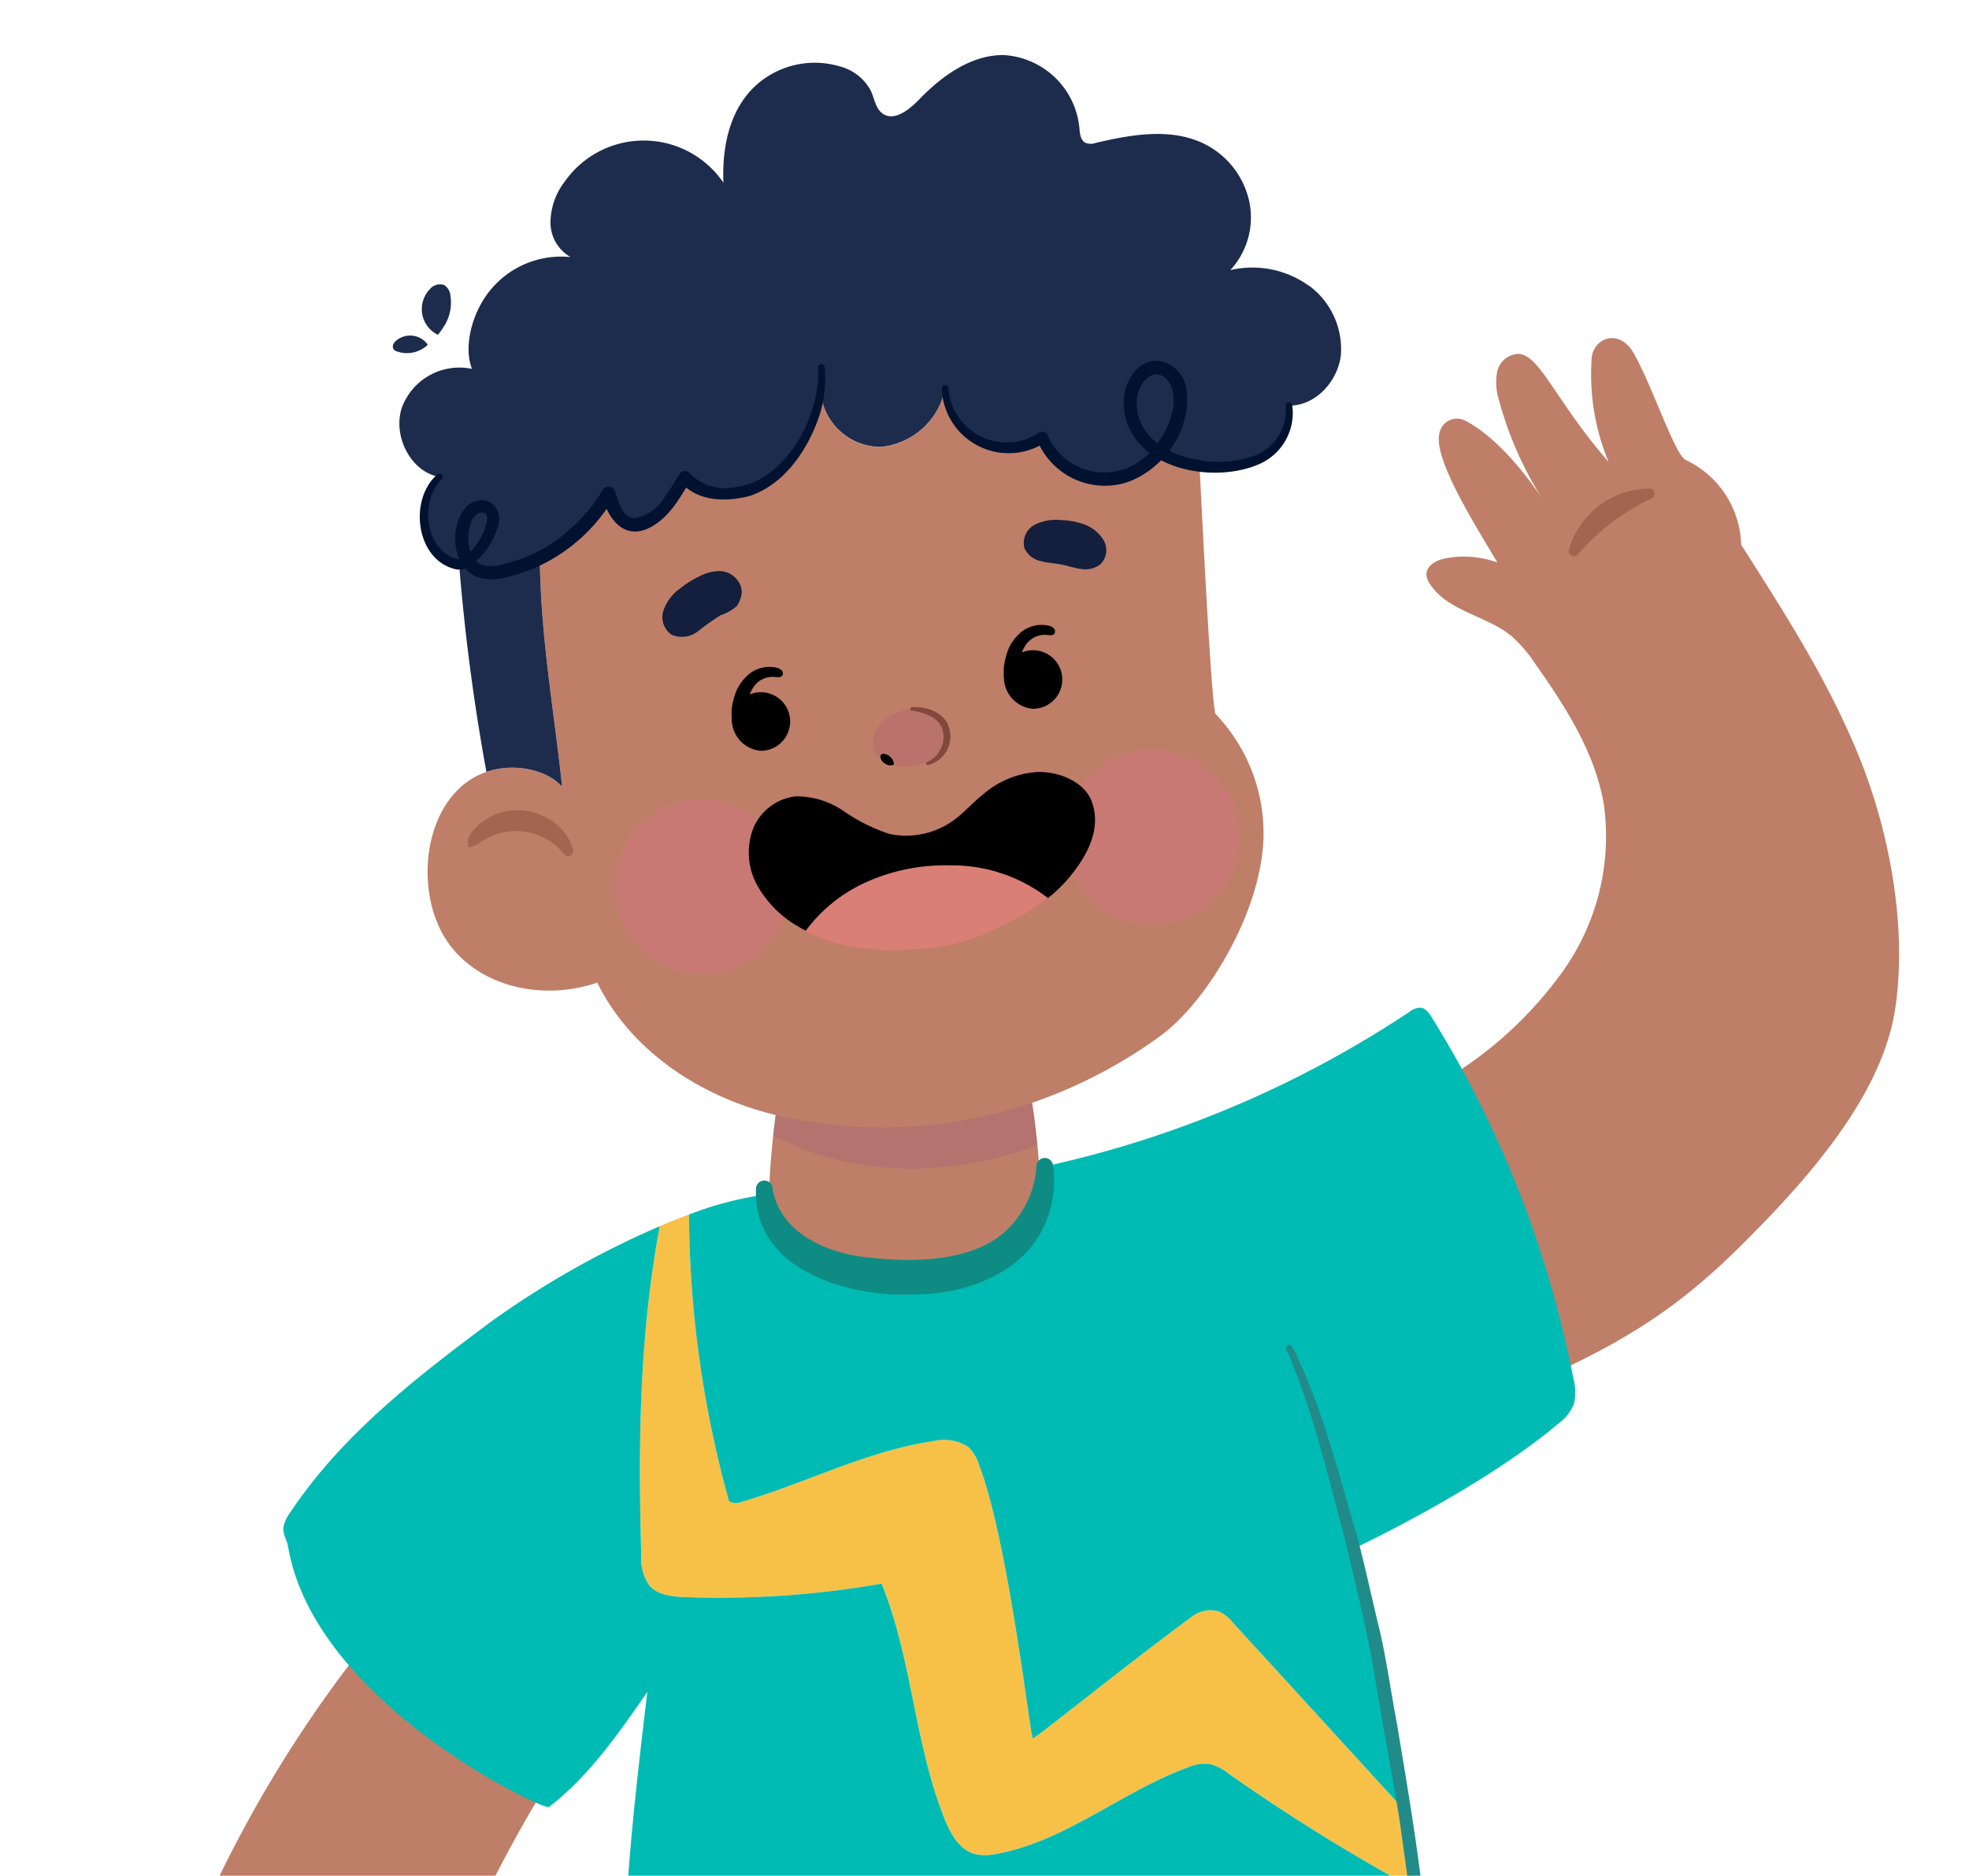 <svg xmlns="http://www.w3.org/2000/svg" xmlns:xlink="http://www.w3.org/1999/xlink" width="190" height="181" viewBox="0 0 190 181">
  <defs>
    <clipPath id="clip-path">
      <rect id="Rectángulo_416178" data-name="Rectángulo 416178" width="190" height="181" transform="translate(180 483)" fill="#fff" stroke="#707070" stroke-width="1"/>
    </clipPath>
    <clipPath id="clip-path-2">
      <rect id="Rectángulo_416163" data-name="Rectángulo 416163" width="25.479" height="6.36" fill="none"/>
    </clipPath>
    <clipPath id="clip-path-3">
      <rect id="Rectángulo_416164" data-name="Rectángulo 416164" width="7.269" height="5.531" fill="none"/>
    </clipPath>
    <clipPath id="clip-path-4">
      <rect id="Rectángulo_416165" data-name="Rectángulo 416165" width="16.816" height="16.816" fill="none"/>
    </clipPath>
    <clipPath id="clip-path-5">
      <rect id="Rectángulo_416166" data-name="Rectángulo 416166" width="16.817" height="16.817" fill="none"/>
    </clipPath>
  </defs>
  <g id="Enmascarar_grupo_1098853" data-name="Enmascarar grupo 1098853" transform="translate(-180 -483)" clip-path="url(#clip-path)">
    <g id="Grupo_1201154" data-name="Grupo 1201154" transform="translate(-769.672 -1114.187)">
      <path id="Trazado_1074874" data-name="Trazado 1074874" d="M663.053,173.284a37.77,37.77,0,0,0,12.382-11.1,22.479,22.479,0,0,0,3.892-15.9c-.828-5.028-3.679-9.467-6.618-13.631a13.513,13.513,0,0,0-2.238-2.641c-2.423-2.039-6.174-2.414-7.921-5.056a1.782,1.782,0,0,1-.354-.96c0-.889,1.02-1.394,1.894-1.557a9.357,9.357,0,0,1,4.944.416c-2.056-3.5-6.164-9.931-5.6-12.43a1.729,1.729,0,0,1,2.483-1.271c2.946,1.507,5.9,5.124,7.684,7.913a34.609,34.609,0,0,1-4.408-9.892,5.478,5.478,0,0,1-.169-2.764,2.2,2.2,0,0,1,1.971-1.693c2.134,0,3.586,4.472,8.78,10.434a21.916,21.916,0,0,1-1.63-10.134c.254-1.844,2.668-2.819,4.083-.3,1.872,3.336,3.959,9.85,5.02,10.258a9.3,9.3,0,0,1,5.31,8.148c4.247,6.694,8.332,13,11.332,20.343s4.69,16.489,3.553,24.336c-1.267,8.743-8.99,17.136-15.279,23.341s-11.825,9.4-19.91,12.962c-3.7-8.785-5.873-18.061-9.2-28.822" transform="translate(425.125 1528.616)" fill="#bf7e67"/>
      <path id="Trazado_1074875" data-name="Trazado 1074875" d="M475.357,327.524c-.457,1.84-.629,4.07.743,5.378a5.552,5.552,0,0,0,2.645,1.162,67.791,67.791,0,0,0,15.9,1.778,3.128,3.128,0,0,0,1.4-.232,3.229,3.229,0,0,0,1.309-1.8c7.059-17.072,13.631-34.706,25.077-49.206a9.046,9.046,0,0,0,2.233-4.056,7.981,7.981,0,0,0-1.265-4.745c-2.042-3.864-8.262-11.806-7.892-12.243s-29.226,20.033-40.155,63.96" transform="translate(486.594 1475.295)" fill="#bf7e67"/>
      <path id="Trazado_1074876" data-name="Trazado 1074876" d="M594.691,139.812c-.39-1.451-1.095-15.413-1.531-23.949a9.973,9.973,0,0,1-3.888-1.289,7.324,7.324,0,0,1-4.077,2.5,6.486,6.486,0,0,1-7.206-3.929,6.151,6.151,0,0,1-5.816.524,6.247,6.247,0,0,1-3.56-5.279,7.027,7.027,0,0,1-6.192,5.682,5.827,5.827,0,0,1-5.843-5.614c-.719,3.19-1.975,6.42-4.439,8.449s-6.4,2.4-8.623.094c-.981,1.565-1.954,3.365-3.553,4.218a2.478,2.478,0,0,1-1.706.316c-1.222-.289-1.773-1.739-2.122-2.989a16.273,16.273,0,0,1-6.635,6.252c.094,7.77,1.316,14.244,2.156,22.062-1.383-1.578-4.52-2.384-7.307-1.437a6.842,6.842,0,0,0-1.921,1.007c-4.231,3.13-4.842,10.564-2.062,15.03s9.026,6.205,14.681,4.3c3.217,6.555,9.9,10.96,16.991,12.713.074.02.148.034.222.054q-.5,3.8-.651,7.643c-.02.41-.034.813-.04,1.216a4.838,4.838,0,0,0,.141,1.585,4.417,4.417,0,0,0,2.035,2.21,20.273,20.273,0,0,0,22.733-1.021,3.419,3.419,0,0,0,1.155-1.3,3.75,3.75,0,0,0,.188-1.424c-.007-1.276-.054-2.552-.134-3.828q-.191-3.143-.678-6.259a46.9,46.9,0,0,0,12.324-6.414c4.379-3.15,9.752-11.78,10-19.127a16.644,16.644,0,0,0-4.641-11.995" transform="translate(472.26 1526.255)" fill="#bf7e67"/>
      <path id="Trazado_1074877" data-name="Trazado 1074877" d="M623.013,284.669c.383,2.525.732,5.077,1.028,7.6a182.863,182.863,0,0,1-18.059-11.2,4.579,4.579,0,0,0-1.867-.934,4.259,4.259,0,0,0-2.089.349c-6.353,2.324-11.76,7.119-18.408,8.328a4.751,4.751,0,0,1-2.129.02c-1.491-.416-2.33-1.954-2.908-3.385-2.921-7.287-3.123-15.44-6.078-22.706a90.586,90.586,0,0,1-18.959,1.3c-1.263-.047-2.68-.195-3.486-1.162a4.546,4.546,0,0,1-.745-2.854c-.3-10.987-.188-21.135,1.78-31.773.947-.4,1.894-.786,2.827-1.128a104.879,104.879,0,0,0,3.862,27.663,1.311,1.311,0,0,0,1.209.067c6.206-1.807,12.055-4.909,18.448-5.85a4.255,4.255,0,0,1,3.472.584,4.169,4.169,0,0,1,.994,1.679c2.848,7.448,4.95,26.319,5.191,26.407.275,0,8.818-6.951,15.366-11.759a2.873,2.873,0,0,1,2.612-.477,3.561,3.561,0,0,1,1.283,1.021q8.331,9.107,16.655,18.207" transform="translate(462.238 1487.259)" fill="#f7c147"/>
      <path id="Trazado_1074878" data-name="Trazado 1074878" d="M533.067,273.756c-2.794,4.05-5.686,8.179-9.487,11.1-.309.437-22.606-9.993-25.171-25.111-.107-.651-.544-1.242-.45-1.9a3.387,3.387,0,0,1,.645-1.4c4.909-7.408,12.075-12.975,19.194-18.287a86.616,86.616,0,0,1,16.467-9.348c-1.968,10.638-2.082,20.786-1.78,31.773a4.548,4.548,0,0,0,.746,2.854c.806.967,2.223,1.115,3.485,1.162a90.584,90.584,0,0,0,18.959-1.3c2.955,7.267,3.156,15.42,6.078,22.706.578,1.431,1.417,2.968,2.908,3.385a4.749,4.749,0,0,0,2.129-.02c6.649-1.209,12.055-6,18.408-8.328a4.258,4.258,0,0,1,2.089-.349,4.579,4.579,0,0,1,1.867.934,182.884,182.884,0,0,0,18.059,11.2c.96,8.046,1.417,15.8.732,21.511-.148,1.256-51.061,3.915-75.856,4.983-2.384-16.642-1-28.859.978-45.555" transform="translate(479.066 1486.707)" fill="#00bbb4"/>
      <path id="Trazado_1074879" data-name="Trazado 1074879" d="M563.9,216.618a4.819,4.819,0,0,0,.14,1.585,4.416,4.416,0,0,0,2.036,2.21,20.272,20.272,0,0,0,22.732-1.021,3.425,3.425,0,0,0,1.156-1.3,3.763,3.763,0,0,0,.187-1.424c-.007-1.276-.054-2.552-.134-3.828a103.265,103.265,0,0,0,35.709-15.017,1.686,1.686,0,0,1,1.169-.41c.463.087.785.557,1.054.994a103.738,103.738,0,0,1,13.612,34.728,5.115,5.115,0,0,1,.068,2.485,4.269,4.269,0,0,1-1.518,1.927c-5.346,4.526-13.6,9.107-19.724,12.055.88,3.392,1.639,6.649,2.142,9.241.934,4.815,1.941,10.376,2.793,16.064Q617,265.8,608.67,256.7a3.559,3.559,0,0,0-1.282-1.021,2.872,2.872,0,0,0-2.612.477c-6.548,4.809-15.091,11.759-15.367,11.759-.241-.087-2.343-18.959-5.191-26.407a4.172,4.172,0,0,0-.995-1.679,4.255,4.255,0,0,0-3.472-.584c-6.394.94-12.242,4.043-18.448,5.85a1.312,1.312,0,0,1-1.209-.067,104.908,104.908,0,0,1-3.862-27.663A32.764,32.764,0,0,1,563.9,215.4h.047c-.021.41-.034.813-.04,1.216" transform="translate(459.926 1497.023)" fill="#00bbb4"/>
      <path id="Trazado_1074880" data-name="Trazado 1074880" d="M602.384,82.791A9.329,9.329,0,0,0,594.8,81.28a7.49,7.49,0,0,0,1.813-6.689,8.145,8.145,0,0,0-4.244-5.453c-3.23-1.632-7.052-.954-10.557-.134a1.406,1.406,0,0,1-1.021-.02c-.463-.262-.51-.913-.557-1.457a7.794,7.794,0,0,0-7.314-7c-3.13-.02-5.943,2-8.16,4.3-.981,1.014-2.458,2.169-3.56,1.31-.638-.49-.745-1.41-1.088-2.156a4.73,4.73,0,0,0-3.036-2.371,8.463,8.463,0,0,0-8.167,1.948c-2.156,2.042-3.19,5.292-3.022,9.288a9.308,9.308,0,0,0-15.305-.121,6.59,6.59,0,0,0-1.383,3.862,3.856,3.856,0,0,0,1.927,3.432,8.851,8.851,0,0,0-7.763,3.23c-1.867,2.31-2.539,5.608-1.733,7.562a5.925,5.925,0,0,0-6.776,3.747c-.9,2.754.873,6.205,3.633,6.682a5.435,5.435,0,0,0,.463,7.918,2.257,2.257,0,0,0,1.431.5.835.835,0,0,0,.222-.027,1.666,1.666,0,0,0,.611-.3,2.353,2.353,0,0,0,1.182.994,3.773,3.773,0,0,0,1.934.04,14.171,14.171,0,0,0,3.841-1.3,16.273,16.273,0,0,0,6.635-6.252c.349,1.249.9,2.7,2.122,2.989a2.478,2.478,0,0,0,1.706-.316c1.6-.853,2.572-2.653,3.553-4.218,2.223,2.31,6.152,1.941,8.623-.094s3.721-5.259,4.439-8.449a5.827,5.827,0,0,0,5.843,5.614,7.027,7.027,0,0,0,6.192-5.682,6.247,6.247,0,0,0,3.559,5.279,6.151,6.151,0,0,0,5.816-.524,6.485,6.485,0,0,0,7.206,3.929,7.324,7.324,0,0,0,4.077-2.5,9.972,9.972,0,0,0,3.888,1.289c.188.027.383.047.571.067a9.1,9.1,0,0,0,5.561-.92,4.982,4.982,0,0,0,2.505-4.923c2.5.04,4.694-2.283,5-4.862a7.614,7.614,0,0,0-3.076-6.716" transform="translate(473.593 1541.973)" fill="#1d2c4d"/>
      <path id="Trazado_1074881" data-name="Trazado 1074881" d="M525.21,134.074a3.773,3.773,0,0,0,1.934.04,14.171,14.171,0,0,0,3.841-1.3c.094,7.77,1.316,14.244,2.156,22.062-1.383-1.578-4.52-2.384-7.307-1.437A201.491,201.491,0,0,1,523.2,133.4a.833.833,0,0,0,.222-.027,1.664,1.664,0,0,0,.611-.3,2.354,2.354,0,0,0,1.182.994" transform="translate(470.774 1518.232)" fill="#1d2c4d"/>
      <g id="Grupo_1201150" data-name="Grupo 1201150" transform="translate(1024.285 1703.601)" opacity="0.21" style="mix-blend-mode: multiply;isolation: isolate">
        <g id="Grupo_1201123" data-name="Grupo 1201123" transform="translate(0 0)">
          <g id="Grupo_1201122" data-name="Grupo 1201122" clip-path="url(#clip-path-2)">
            <path id="Trazado_1074823" data-name="Trazado 1074823" d="M593.814,215.178c-.129-1.374-.284-2.746-.5-4.11a44.8,44.8,0,0,1-24.748,1.182q-.13.982-.236,1.968c7.839,4.173,17.292,4.042,25.48.96" transform="translate(-568.335 -211.068)" fill="#8a4a85"/>
          </g>
        </g>
      </g>
      <path id="Trazado_1074882" data-name="Trazado 1074882" d="M642.612,246.033c2.858,5.665,4.35,11.843,6.146,17.893.739,2.615,1.567,6.507,2.224,9.189.655,2.658,1.211,6.553,1.731,9.277,2.068,12.386,4.274,24.982,2.864,37.578a.32.32,0,0,1-.636-.077c.748-9.362-.664-18.748-1.943-28.009-.708-4.464-1.663-9.409-2.4-13.9-.747-4.64-1.932-9.177-2.987-13.757-1.649-5.993-3.024-12.175-5.549-17.866a.32.32,0,1,1,.547-.332" transform="translate(431.752 1481.102)" fill="#218b8a"/>
      <path id="Trazado_1074883" data-name="Trazado 1074883" d="M517.056,101.72a2.089,2.089,0,0,0-3.011-.435,1.006,1.006,0,0,0-.332.414.5.5,0,0,0,.075.5.679.679,0,0,0,.26.156,2.932,2.932,0,0,0,3.009-.64" transform="translate(473.9 1528.737)" fill="#1d2c4d"/>
      <path id="Trazado_1074884" data-name="Trazado 1074884" d="M519.4,98.338a2.762,2.762,0,0,1-.812-4.369,1.276,1.276,0,0,1,1.417-.435,1.368,1.368,0,0,1,.607,1.071,4.254,4.254,0,0,1-.451,2.614,8.254,8.254,0,0,1-.761,1.118" transform="translate(472.53 1531.161)" fill="#1d2c4d"/>
      <g id="Grupo_1201151" data-name="Grupo 1201151" transform="translate(1033.922 1665.612)" opacity="0.4" style="mix-blend-mode: multiply;isolation: isolate">
        <g id="Grupo_1201126" data-name="Grupo 1201126" transform="translate(0 0)">
          <g id="Grupo_1201125" data-name="Grupo 1201125" clip-path="url(#clip-path-3)">
            <path id="Trazado_1074827" data-name="Trazado 1074827" d="M589.844,156.329a2.754,2.754,0,0,0-2.2-1.723,4.467,4.467,0,0,0-2.821.318,3.853,3.853,0,0,0-1.737,1.416,2.424,2.424,0,0,0-.245,2.175,2.532,2.532,0,0,0,1.67,1.378,4.879,4.879,0,0,0,2.22.021,4.7,4.7,0,0,0,2.356-1.048,2.434,2.434,0,0,0,.755-2.537" transform="translate(-582.685 -154.501)" fill="#b05e72"/>
          </g>
        </g>
      </g>
      <path id="Trazado_1074885" data-name="Trazado 1074885" d="M588.177,154.22c1.426-.089,3.2.494,3.617,2.059a2.849,2.849,0,0,1-2.061,3.531.161.161,0,0,1-.1-.3c1.829-.762,2.273-3.415.4-4.389a6.019,6.019,0,0,0-1.875-.578.162.162,0,0,1,.021-.32" transform="translate(449.483 1511.206)" fill="#82483d"/>
      <path id="Trazado_1074886" data-name="Trazado 1074886" d="M585.045,161.966a1.117,1.117,0,0,0-.934-1.026.287.287,0,0,0-.373.33.856.856,0,0,0,.446.605.827.827,0,0,0,.862.091" transform="translate(450.892 1508.997)"/>
      <path id="Trazado_1074887" data-name="Trazado 1074887" d="M601.5,148.031a2.826,2.826,0,1,1,2.794,3.251,3.049,3.049,0,0,1-2.794-3.251" transform="translate(445.057 1514.303)"/>
      <path id="Trazado_1074888" data-name="Trazado 1074888" d="M601.789,148.718a4.976,4.976,0,0,1-.126-3.232,4.393,4.393,0,0,1,1.474-2.386,3.119,3.119,0,0,1,2.685-.612.947.947,0,0,1,.463.246.421.421,0,0,1,.073.49c-.152.237-.5.174-.785.144a2.217,2.217,0,0,0-1.9.842,3.234,3.234,0,0,0-.663,2.017c0,.4.052.8.017,1.205s.941.815.625,1.064-1.72.658-1.867.222" transform="translate(445.074 1515.086)"/>
      <path id="Trazado_1074889" data-name="Trazado 1074889" d="M562.4,154.064a2.826,2.826,0,1,1,2.794,3.252,3.048,3.048,0,0,1-2.794-3.252" transform="translate(457.898 1512.322)"/>
      <path id="Trazado_1074890" data-name="Trazado 1074890" d="M562.687,154.751a4.973,4.973,0,0,1-.126-3.232,4.394,4.394,0,0,1,1.474-2.386,3.119,3.119,0,0,1,2.685-.612.947.947,0,0,1,.463.246.421.421,0,0,1,.073.49c-.153.237-.5.174-.785.144a2.216,2.216,0,0,0-1.9.842,3.233,3.233,0,0,0-.663,2.017c0,.4.052.8.017,1.206s.941.815.625,1.064-1.72.658-1.866.222" transform="translate(457.915 1513.105)"/>
      <path id="Trazado_1074891" data-name="Trazado 1074891" d="M559.943,136.04a2.213,2.213,0,0,0-2.04-1.365,4.221,4.221,0,0,0-1.907.5,9.8,9.8,0,0,0-1.945,1.239,4.308,4.308,0,0,0-1.539,2.084,2.064,2.064,0,0,0,.789,2.316,2.518,2.518,0,0,0,2.544-.327,23.115,23.115,0,0,1,2.2-1.561,4.362,4.362,0,0,0,1.549-.878,2.754,2.754,0,0,0,.48-1.293,1.689,1.689,0,0,0-.13-.719" transform="translate(461.173 1517.622)" fill="#131f3c"/>
      <path id="Trazado_1074892" data-name="Trazado 1074892" d="M612.028,129.292a3.549,3.549,0,0,0-1.776-1.494,7.022,7.022,0,0,0-2.31-.453,4.558,4.558,0,0,0-2.575.457,1.987,1.987,0,0,0-.982,2.242,2.206,2.206,0,0,0,1.523,1.24c.652.191,1.342.21,2.009.338s1.286.359,1.946.437a2.341,2.341,0,0,0,1.874-.473,1.907,1.907,0,0,0,.29-2.293" transform="translate(444.139 1520.033)" fill="#131f3c"/>
      <path id="Trazado_1074893" data-name="Trazado 1074893" d="M533.739,173.279a5.97,5.97,0,0,0-8.326-.966l-.7.284a.181.181,0,0,1-.242-.117,1.381,1.381,0,0,1,.228-1.129,5.149,5.149,0,0,1,1.836-1.628c2.89-1.686,7.179-.171,8.064,3.119a.494.494,0,0,1-.856.437" transform="translate(470.371 1506.34)" fill="#a56450"/>
      <path id="Trazado_1074894" data-name="Trazado 1074894" d="M682.639,128.752a8.14,8.14,0,0,1,7.82-5.937.5.5,0,0,1,.189.942,22.959,22.959,0,0,0-3.871,2.326,24.513,24.513,0,0,0-3.281,3.1.5.5,0,0,1-.857-.435" transform="translate(418.416 1521.517)" fill="#a56450"/>
      <path id="Trazado_1074895" data-name="Trazado 1074895" d="M519.669,116.064c-2.19,2.057-1.578,6.976,1.532,7.686,1.263-.054,3.072-2.905,2.819-4.185-.083-.31-.548-.366-.829-.232a1.75,1.75,0,0,0-.772,1.128c-.4,1.242-.212,3.205,1.032,3.805a3.382,3.382,0,0,0,2.124-.02,14.391,14.391,0,0,0,6.48-3.379,15.7,15.7,0,0,0,3.144-3.784.658.658,0,0,1,1.195.151c.358,1.123.682,2.436,1.866,2.576a4.175,4.175,0,0,0,2.863-1.966c.534-.706,1-1.5,1.5-2.3a.616.616,0,0,1,.85-.19,4.8,4.8,0,0,0,4.476,1.462c4.921-.541,8.3-6.938,8.042-11.531a.32.32,0,0,1,.638-.054,11.729,11.729,0,0,1-.778,5.395c-1.15,2.962-3.25,5.91-6.371,7.006-2.3.637-5.237.627-6.858-1.443l1.04,0c-1.015,1.638-1.972,3.471-3.792,4.463-2.6,1.416-4.209-.832-4.737-3.068l1.194.152a16.552,16.552,0,0,1-7.915,6.971c-1.728.61-3.671,1.439-5.5.706-2.326-1.218-2.486-4.792-.909-6.677,1.719-1.622,3.874-.058,3.016,2.079a7.2,7.2,0,0,1-2.344,3.4,2.226,2.226,0,0,1-1.525.547c-3.958-.764-4.734-6.706-1.915-9.168a.32.32,0,0,1,.436.469" transform="translate(472.628 1527.385)" fill="#00122f"/>
      <path id="Trazado_1074896" data-name="Trazado 1074896" d="M593.194,107.078a5.632,5.632,0,0,0,8.723,4.33.557.557,0,0,1,.856.249,5.947,5.947,0,0,0,9.517,1.969c1.786-1.563,3.716-5.368,1.949-7.412-1.477-1.426-2.972.811-2.862,2.323-.048,3.08,2.905,5.013,5.71,5.424a9.964,9.964,0,0,0,5.874-.444,4.682,4.682,0,0,0,2.781-4.663.32.32,0,0,1,.63-.115,5.387,5.387,0,0,1-3,5.6c-4.705,2.214-13.152.452-13.258-5.8-.045-1.78,1.1-4.08,3.2-4.087a3.162,3.162,0,0,1,2.793,2.469c.767,3.984-2.15,8.177-5.93,9.336a7.048,7.048,0,0,1-8.444-4.214l.856.249a6.458,6.458,0,0,1-10.034-5.177.321.321,0,0,1,.639-.036" transform="translate(447.996 1527.548)" fill="#00122f"/>
      <g id="Grupo_1201152" data-name="Grupo 1201152" transform="translate(1009.021 1674.33)" opacity="0.4" style="mix-blend-mode: multiply;isolation: isolate">
        <g id="Grupo_1201129" data-name="Grupo 1201129" transform="translate(0 0)">
          <g id="Grupo_1201128" data-name="Grupo 1201128" clip-path="url(#clip-path-4)">
            <path id="Trazado_1074840" data-name="Trazado 1074840" d="M562.423,175.89a8.408,8.408,0,1,0-8.408,8.408,8.408,8.408,0,0,0,8.408-8.408" transform="translate(-545.607 -167.483)" fill="#d67188"/>
          </g>
        </g>
      </g>
      <g id="Grupo_1201153" data-name="Grupo 1201153" transform="translate(1052.429 1669.54)" opacity="0.4" style="mix-blend-mode: multiply;isolation: isolate">
        <g id="Grupo_1201132" data-name="Grupo 1201132" transform="translate(0 0)">
          <g id="Grupo_1201131" data-name="Grupo 1201131" clip-path="url(#clip-path-5)">
            <path id="Trazado_1074841" data-name="Trazado 1074841" d="M627.06,168.758a8.408,8.408,0,1,0-8.408,8.408,8.408,8.408,0,0,0,8.408-8.408" transform="translate(-610.243 -160.35)" fill="#d67188"/>
          </g>
        </g>
      </g>
      <path id="Trazado_1074897" data-name="Trazado 1074897" d="M596.38,180.109a24.9,24.9,0,0,1-4.422,2.68,22.263,22.263,0,0,1-4.052,1.613,21.8,21.8,0,0,1-4.12.623,23.076,23.076,0,0,1-7.785-.554,14.637,14.637,0,0,1-3-1.207,14.833,14.833,0,0,1,5.62-4.59,18.61,18.61,0,0,1,8.295-1.72,15.15,15.15,0,0,1,9.458,3.155" transform="translate(454.415 1503.738)" fill="#da7f75"/>
      <path id="Trazado_1074898" data-name="Trazado 1074898" d="M597.884,166.309c1.126,2.917-.7,5.743-2.379,7.679a12.874,12.874,0,0,1-1.816,1.715,15.15,15.15,0,0,0-9.458-3.155,18.613,18.613,0,0,0-8.295,1.72,14.833,14.833,0,0,0-5.62,4.59c-.245-.122-.476-.257-.713-.4a10.48,10.48,0,0,1-3.977-4,6.533,6.533,0,0,1-.359-5.519,5.066,5.066,0,0,1,4.069-3.048,8.024,8.024,0,0,1,4.648,1.426,17.279,17.279,0,0,0,4.405,2.2,7.835,7.835,0,0,0,6.659-1.675c.806-.657,1.5-1.445,2.32-2.089a8.9,8.9,0,0,1,5.236-2.21c2.165-.087,4.587.968,5.279,2.768" transform="translate(457.106 1508.144)"/>
      <path id="Trazado_1074899" data-name="Trazado 1074899" d="M567.458,222.011c.778,4.3,5.3,6.216,9.287,6.6,4.062.453,8.988.406,12.35-1.862a9.276,9.276,0,0,0,3.818-6.926.811.811,0,0,1,.88-.82.8.8,0,0,1,.715.672,10.241,10.241,0,0,1-.536,5.117c-1.812,5.181-7.7,7.369-12.763,7.376-6.383.322-15.694-2.322-15.351-10.219a.8.8,0,0,1,1.6.061" transform="translate(456.766 1489.929)" fill="#0e8c83"/>
    </g>
  </g>
</svg>
